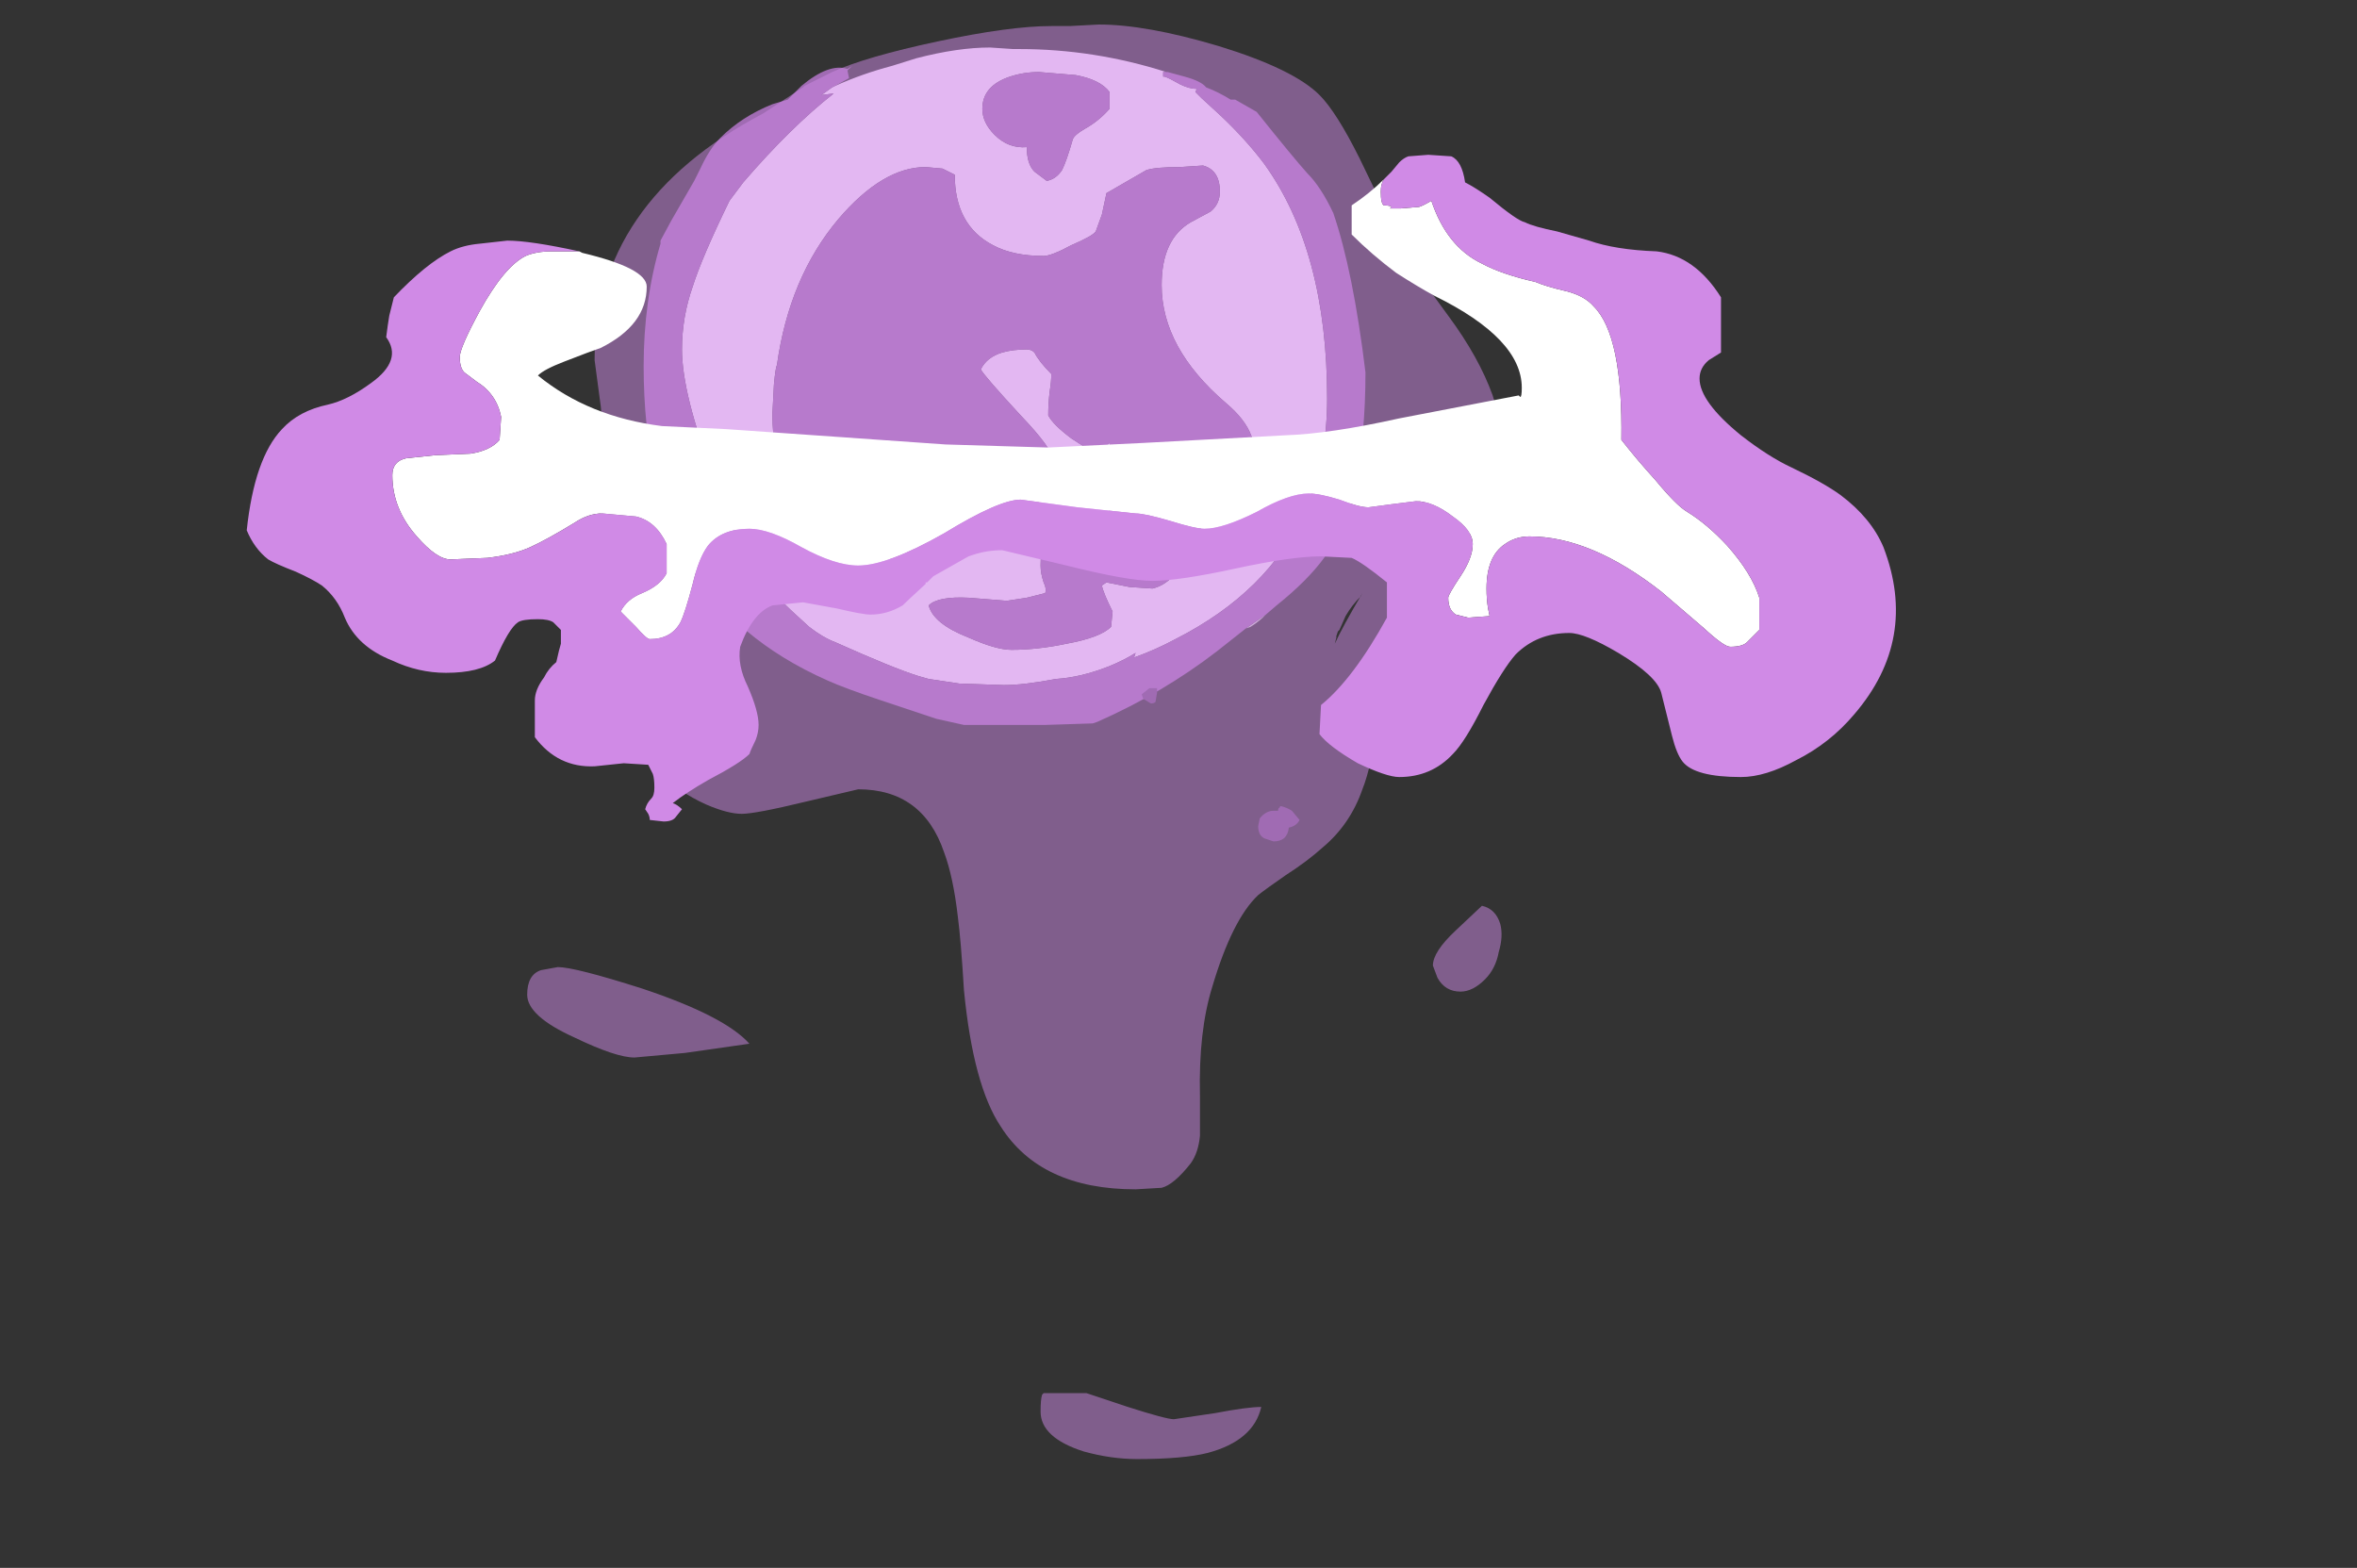 <?xml version="1.0" encoding="UTF-8" standalone="no"?>
<svg xmlns:ffdec="https://www.free-decompiler.com/flash" xmlns:xlink="http://www.w3.org/1999/xlink" ffdec:objectType="frame" height="358.05px" width="538.3px" xmlns="http://www.w3.org/2000/svg">
  <rect width="100%" height="100%" fill="#333333" stroke="none"/>
  <g transform="matrix(1.0, 0.0, 0.0, 1.0, 240.8, 146.3)">
    <use ffdec:characterId="2588" height="46.8" transform="matrix(7.0, 0.0, 0.0, 7.0, -184.45, -140.7)" width="53.8" xlink:href="#shape0"/>
  </g>
  <defs>
    <g id="shape0" transform="matrix(1.0, 0.0, 0.0, 1.0, 26.35, 20.1)">
      <path d="M6.9 -0.85 Q6.65 -0.6 6.4 -0.45 L6.25 -0.4 6.9 -0.85" fill="#cccccc" fill-rule="evenodd" stroke="none"/>
      <path d="M-7.15 -18.1 Q-6.25 -18.5 -5.3 -18.75 L-4.5 -19.0 Q-3.15 -19.35 -2.1 -19.35 L-1.35 -19.3 -1.15 -19.3 Q1.3 -19.3 3.65 -18.55 L3.7 -18.55 3.55 -18.55 3.55 -18.4 3.6 -18.4 Q3.75 -18.35 4.1 -18.15 4.4 -18.0 4.65 -18.0 L4.6 -17.9 4.8 -17.7 5.4 -17.15 Q6.25 -16.35 6.85 -15.55 8.9 -12.7 8.9 -7.9 8.9 -6.05 8.3 -4.55 L8.15 -4.2 Q7.0 -1.6 3.95 -0.05 3.3 0.3 2.6 0.55 L2.65 0.4 Q2.25 0.65 1.75 0.85 0.85 1.2 0.05 1.25 -1.0 1.45 -1.65 1.45 L-3.1 1.4 -4.1 1.25 -4.45 1.15 Q-5.25 0.9 -7.15 0.05 -7.55 -0.1 -8.0 -0.45 L-8.6 -1.0 Q-9.45 -1.8 -9.9 -2.65 L-10.0 -2.75 -11.1 -5.3 Q-12.15 -8.05 -12.15 -9.5 -12.15 -10.55 -11.8 -11.55 -11.5 -12.5 -10.6 -14.35 L-10.15 -14.95 Q-8.6 -16.75 -7.2 -17.85 L-7.6 -17.8 -7.25 -18.05 -7.15 -18.1 M4.1 -15.45 Q3.3 -15.45 3.0 -15.35 L1.7 -14.6 1.55 -13.9 1.35 -13.35 Q1.25 -13.2 0.55 -12.9 -0.1 -12.55 -0.35 -12.55 -1.35 -12.55 -2.0 -12.9 -3.25 -13.55 -3.25 -15.2 -3.55 -15.35 -3.65 -15.4 L-4.2 -15.45 Q-5.6 -15.45 -7.05 -13.75 -8.65 -11.85 -9.05 -9.0 -9.1 -8.9 -9.15 -8.35 L-9.2 -7.4 Q-9.2 -4.7 -7.35 -3.45 -6.75 -3.0 -6.0 -2.8 -5.55 -2.65 -5.3 -2.65 -3.9 -2.75 -2.6 -3.2 -0.05 -4.05 -0.05 -5.9 -0.05 -6.25 -1.1 -7.35 -2.3 -8.65 -2.4 -8.85 -2.2 -9.25 -1.7 -9.4 -1.35 -9.5 -0.9 -9.5 -0.75 -9.5 -0.65 -9.4 -0.5 -9.1 -0.1 -8.7 -0.1 -8.45 -0.15 -8.15 -0.2 -7.75 -0.2 -7.35 -0.05 -7.05 0.55 -6.6 1.15 -6.2 1.25 -6.2 1.5 -6.2 1.65 -6.3 L1.8 -6.45 1.9 -5.7 2.05 -5.15 Q1.85 -3.8 0.95 -3.4 0.65 -3.25 0.2 -3.2 L-0.35 -3.1 Q-0.45 -2.95 -0.45 -2.45 -0.45 -2.2 -0.35 -1.9 -0.25 -1.7 -0.3 -1.55 L-0.9 -1.4 -1.55 -1.3 -2.8 -1.4 Q-3.8 -1.45 -4.1 -1.15 -3.95 -0.55 -2.8 -0.1 -1.9 0.3 -1.4 0.3 -0.55 0.3 0.4 0.1 1.5 -0.1 1.85 -0.45 L1.9 -0.95 Q1.6 -1.55 1.55 -1.8 L1.7 -1.9 2.45 -1.75 3.2 -1.7 Q4.1 -1.9 4.65 -3.55 6.1 -4.75 6.4 -5.6 6.85 -6.7 5.6 -7.75 3.5 -9.55 3.5 -11.6 3.5 -13.1 4.45 -13.65 L5.1 -14.0 Q5.4 -14.25 5.4 -14.65 5.4 -15.35 4.85 -15.5 L4.1 -15.45 M1.8 -17.9 Q1.5 -18.3 0.7 -18.45 L-0.5 -18.55 Q-1.0 -18.55 -1.45 -18.4 -2.35 -18.1 -2.35 -17.35 -2.35 -16.9 -1.95 -16.5 -1.5 -16.05 -0.9 -16.1 -0.9 -15.55 -0.65 -15.3 L-0.25 -15.0 Q0.05 -15.05 0.25 -15.35 0.4 -15.65 0.6 -16.35 0.65 -16.5 1.0 -16.7 1.45 -16.95 1.8 -17.35 L1.8 -17.9" fill="#f9e5ff" fill-rule="evenodd" stroke="none"/>
      <path d="M-7.15 -18.1 L-7.25 -18.05 -7.6 -17.8 -7.2 -17.85 Q-8.6 -16.75 -10.15 -14.95 L-10.6 -14.35 Q-11.5 -12.5 -11.8 -11.55 -12.15 -10.55 -12.15 -9.5 -12.15 -8.05 -11.1 -5.3 L-10.0 -2.75 -9.9 -2.65 Q-9.45 -1.8 -8.6 -1.0 L-8.0 -0.45 Q-7.55 -0.1 -7.15 0.05 -5.25 0.9 -4.45 1.15 L-4.1 1.25 -3.1 1.4 -1.65 1.45 Q-1.0 1.45 0.05 1.25 0.85 1.2 1.75 0.85 2.25 0.65 2.65 0.4 L2.6 0.55 Q3.3 0.3 3.95 -0.05 7.0 -1.6 8.15 -4.2 L8.3 -4.55 Q8.9 -6.05 8.9 -7.9 8.9 -12.7 6.85 -15.55 6.25 -16.35 5.4 -17.15 L4.8 -17.7 4.6 -17.9 4.65 -18.0 Q4.4 -18.0 4.1 -18.15 3.75 -18.35 3.6 -18.4 L3.55 -18.4 3.55 -18.55 3.7 -18.55 4.25 -18.4 Q4.8 -18.25 4.95 -18.05 5.35 -17.9 5.75 -17.65 L5.9 -17.65 6.6 -17.25 Q7.8 -15.75 8.25 -15.25 8.7 -14.8 9.1 -13.95 9.75 -12.05 10.15 -8.75 10.15 -4.6 8.8 -2.7 8.25 -1.95 7.25 -1.15 L6.9 -0.85 6.25 -0.4 5.3 0.35 Q3.55 1.7 1.4 2.65 L1.25 2.7 -0.3 2.75 -2.95 2.75 -3.85 2.55 -5.65 1.95 Q-6.85 1.55 -7.4 1.3 -10.45 -0.05 -11.9 -2.5 -13.4 -5.0 -13.4 -8.95 -13.4 -11.1 -12.85 -12.95 L-12.85 -13.05 -12.5 -13.7 -11.75 -15.0 -11.55 -15.4 Q-11.25 -16.05 -10.9 -16.4 -10.2 -17.1 -9.2 -17.5 L-8.7 -17.65 -8.25 -18.1 Q-7.35 -18.85 -6.75 -18.65 L-6.6 -18.75 -6.75 -18.6 -6.7 -18.35 -7.15 -18.1 M1.8 -17.9 L1.8 -17.35 Q1.45 -16.95 1.0 -16.7 0.65 -16.5 0.6 -16.35 0.4 -15.65 0.25 -15.35 0.05 -15.05 -0.25 -15.0 L-0.65 -15.3 Q-0.9 -15.55 -0.9 -16.1 -1.5 -16.05 -1.95 -16.5 -2.35 -16.9 -2.35 -17.35 -2.35 -18.1 -1.45 -18.4 -1.0 -18.55 -0.5 -18.55 L0.7 -18.45 Q1.5 -18.3 1.8 -17.9 M4.1 -15.45 L4.85 -15.5 Q5.4 -15.35 5.4 -14.65 5.4 -14.25 5.1 -14.0 L4.45 -13.65 Q3.5 -13.1 3.5 -11.6 3.5 -9.55 5.6 -7.75 6.85 -6.7 6.4 -5.6 6.1 -4.75 4.65 -3.55 4.1 -1.9 3.2 -1.7 L2.45 -1.75 1.7 -1.9 1.55 -1.8 Q1.6 -1.55 1.9 -0.95 L1.85 -0.45 Q1.5 -0.1 0.4 0.1 -0.55 0.3 -1.4 0.3 -1.9 0.3 -2.8 -0.1 -3.95 -0.55 -4.1 -1.15 -3.8 -1.45 -2.8 -1.4 L-1.55 -1.3 -0.9 -1.4 -0.3 -1.55 Q-0.25 -1.7 -0.35 -1.9 -0.45 -2.2 -0.45 -2.45 -0.45 -2.95 -0.35 -3.1 L0.2 -3.2 Q0.65 -3.25 0.95 -3.4 1.85 -3.8 2.05 -5.15 L1.9 -5.7 1.8 -6.45 1.65 -6.3 Q1.5 -6.2 1.25 -6.2 1.15 -6.2 0.55 -6.6 -0.05 -7.05 -0.2 -7.35 -0.2 -7.75 -0.15 -8.15 -0.1 -8.45 -0.1 -8.7 -0.5 -9.1 -0.65 -9.4 -0.75 -9.5 -0.9 -9.5 -1.35 -9.5 -1.7 -9.4 -2.2 -9.25 -2.4 -8.85 -2.3 -8.65 -1.1 -7.35 -0.05 -6.25 -0.05 -5.9 -0.05 -4.05 -2.6 -3.2 -3.9 -2.75 -5.3 -2.65 -5.55 -2.65 -6.0 -2.8 -6.75 -3.0 -7.35 -3.45 -9.2 -4.7 -9.2 -7.4 L-9.15 -8.35 Q-9.1 -8.9 -9.05 -9.0 -8.65 -11.85 -7.05 -13.75 -5.6 -15.45 -4.2 -15.45 L-3.65 -15.4 Q-3.55 -15.35 -3.25 -15.2 -3.25 -13.55 -2.0 -12.9 -1.35 -12.55 -0.35 -12.55 -0.1 -12.55 0.55 -12.9 1.25 -13.2 1.35 -13.35 L1.55 -13.9 1.7 -14.6 3.0 -15.35 Q3.3 -15.45 4.1 -15.45" fill="#a06bb3" fill-rule="evenodd" stroke="none"/>
      <path d="M1.45 -20.1 Q3.0 -20.1 5.35 -19.4 7.8 -18.65 8.65 -17.8 9.2 -17.25 9.95 -15.75 L11.45 -12.65 Q11.7 -12.15 12.85 -10.6 13.85 -9.25 14.3 -8.0 14.95 -6.0 13.9 -4.05 13.4 -3.05 12.1 -1.65 11.3 -0.85 10.95 0.35 10.75 1.0 10.55 2.6 10.35 4.1 10.05 4.85 9.65 6.0 8.75 6.75 8.25 7.2 7.55 7.65 6.9 8.1 6.65 8.3 5.8 9.1 5.15 11.3 4.7 12.75 4.75 14.85 L4.75 16.15 Q4.7 16.7 4.45 17.05 3.9 17.75 3.5 17.85 L2.65 17.9 Q-0.45 17.9 -1.75 15.85 -2.65 14.5 -2.95 11.4 -3.05 9.75 -3.15 9.0 -3.3 7.7 -3.6 6.9 -4.3 4.85 -6.4 4.85 L-8.1 5.25 Q-9.75 5.65 -10.2 5.65 -10.65 5.65 -11.35 5.35 -12.25 4.95 -13.05 4.2 -15.25 2.1 -15.25 -1.7 -15.25 -1.95 -14.95 -3.4 -14.65 -4.85 -14.65 -5.2 -14.65 -6.3 -14.8 -7.65 L-15.0 -9.15 Q-15.0 -14.3 -9.5 -17.2 L-8.2 -18.05 -8.15 -18.1 -7.25 -18.55 Q-6.15 -19.05 -3.8 -19.55 -1.45 -20.05 -0.1 -20.05 L0.5 -20.05 1.45 -20.1 M9.3 -0.35 L9.25 -0.3 9.2 -0.15 9.2 -0.1 9.15 0.1 Q9.4 -0.45 10.05 -1.55 L10.0 -1.45 Q9.7 -1.15 9.5 -0.8 L9.3 -0.35 M12.65 -6.75 L12.65 -6.8 Q12.5 -6.05 12.15 -5.15 11.9 -4.55 11.5 -3.75 L11.8 -4.15 Q12.75 -5.45 12.65 -6.75 M12.5 11.0 L12.35 10.6 Q12.35 10.15 13.1 9.45 L13.95 8.65 Q14.4 8.75 14.55 9.25 14.65 9.65 14.5 10.15 14.4 10.7 14.05 11.05 13.65 11.45 13.25 11.45 12.75 11.45 12.5 11.0 M0.95 26.45 Q-0.45 26.0 -0.45 25.15 -0.45 24.75 -0.4 24.6 L-0.35 24.55 1.05 24.55 2.4 25.0 Q3.65 25.4 3.9 25.4 L5.25 25.2 Q6.3 25.0 6.75 25.0 6.5 26.1 5.0 26.5 4.2 26.7 2.7 26.7 1.85 26.7 0.95 26.45 M-13.7 13.6 Q-14.3 13.6 -15.65 12.95 -17.2 12.25 -17.2 11.55 -17.2 10.9 -16.75 10.75 L-16.2 10.65 Q-15.65 10.65 -13.45 11.35 -10.75 12.25 -9.95 13.15 L-12.05 13.45 -13.7 13.6" fill="#ce8ae6" fill-opacity="0.502" fill-rule="evenodd" stroke="none"/>
      <path d="M6.85 6.45 Q6.65 6.35 6.65 6.05 L6.7 5.8 Q6.9 5.55 7.15 5.55 L7.3 5.55 Q7.3 5.45 7.35 5.45 7.35 5.4 7.4 5.4 7.6 5.45 7.75 5.55 L8.0 5.85 Q7.9 6.05 7.65 6.1 7.6 6.55 7.15 6.55 L6.85 6.45 M3.15 2.05 L2.9 1.9 2.85 1.75 3.1 1.55 3.35 1.55 3.35 1.7 3.3 2.0 Q3.25 2.05 3.15 2.05" fill="#a06bb3" fill-rule="evenodd" stroke="none"/>
      <path d="M10.75 -15.05 Q10.65 -14.9 10.65 -14.65 10.65 -14.25 10.75 -14.2 10.95 -14.2 11.0 -14.15 L10.95 -14.1 11.3 -14.1 11.9 -14.15 Q12.05 -14.2 12.3 -14.35 12.8 -12.85 13.95 -12.3 14.6 -11.95 15.7 -11.7 16.05 -11.55 16.7 -11.4 17.3 -11.25 17.6 -10.9 18.55 -9.95 18.5 -6.55 19.05 -5.85 19.6 -5.25 20.3 -4.4 20.65 -4.2 21.3 -3.8 21.95 -3.1 22.75 -2.2 23.0 -1.4 L23.0 -0.35 22.6 0.05 Q22.45 0.2 22.05 0.2 21.85 0.2 21.2 -0.4 L19.8 -1.6 Q17.5 -3.4 15.5 -3.4 15.05 -3.4 14.7 -3.15 14.1 -2.75 14.1 -1.7 14.1 -1.35 14.15 -1.05 L14.2 -0.8 13.5 -0.75 13.1 -0.85 Q12.85 -1.0 12.85 -1.4 12.85 -1.5 13.25 -2.1 13.65 -2.7 13.65 -3.15 13.65 -3.6 13.0 -4.05 12.35 -4.55 11.8 -4.55 L11.0 -4.45 10.25 -4.35 Q9.95 -4.35 9.3 -4.6 8.65 -4.8 8.3 -4.8 7.65 -4.8 6.6 -4.2 5.5 -3.65 4.9 -3.65 4.6 -3.65 3.8 -3.9 2.95 -4.15 2.65 -4.15 L0.75 -4.35 -1.1 -4.6 Q-1.8 -4.6 -3.6 -3.5 -5.45 -2.45 -6.4 -2.45 -7.15 -2.45 -8.25 -3.05 -9.3 -3.65 -9.95 -3.65 -10.85 -3.65 -11.3 -3.1 -11.6 -2.7 -11.8 -1.85 -12.05 -0.9 -12.2 -0.6 -12.5 -0.05 -13.2 -0.05 -13.3 -0.05 -13.65 -0.45 L-14.15 -0.95 Q-13.95 -1.35 -13.45 -1.55 -12.85 -1.8 -12.65 -2.2 L-12.65 -3.15 Q-13.0 -3.9 -13.65 -4.05 L-14.75 -4.15 Q-15.2 -4.15 -15.65 -3.85 -16.55 -3.3 -17.1 -3.05 -17.65 -2.8 -18.5 -2.7 L-19.7 -2.65 Q-20.15 -2.65 -20.8 -3.4 -21.6 -4.3 -21.6 -5.4 -21.6 -5.85 -21.15 -5.95 L-20.2 -6.05 -19.05 -6.1 Q-18.4 -6.2 -18.1 -6.55 L-18.05 -7.3 Q-18.2 -8.05 -18.85 -8.45 L-19.25 -8.75 Q-19.4 -8.9 -19.4 -9.25 -19.4 -9.55 -18.75 -10.75 -17.95 -12.2 -17.25 -12.55 -16.9 -12.7 -16.4 -12.7 L-15.5 -12.7 -15.4 -12.65 Q-13.3 -12.15 -13.3 -11.55 -13.3 -10.3 -14.8 -9.55 -15.1 -9.45 -16.0 -9.1 -16.65 -8.85 -16.85 -8.65 -15.2 -7.3 -12.8 -7.0 L-10.7 -6.9 -8.55 -6.75 -3.55 -6.4 -0.2 -6.3 2.9 -6.45 7.55 -6.7 Q9.0 -6.75 11.25 -7.25 L15.15 -8.0 15.2 -7.95 Q15.25 -7.95 15.25 -8.25 15.25 -9.85 12.4 -11.25 11.85 -11.55 11.15 -12.0 10.35 -12.6 9.7 -13.25 L9.7 -14.2 Q10.3 -14.6 10.75 -15.05" fill="#ffffff" fill-rule="evenodd" stroke="none"/>
      <path d="M-15.5 -12.7 L-16.4 -12.7 Q-16.9 -12.7 -17.25 -12.55 -17.95 -12.2 -18.75 -10.75 -19.4 -9.55 -19.4 -9.25 -19.4 -8.9 -19.25 -8.75 L-18.85 -8.45 Q-18.2 -8.05 -18.05 -7.3 L-18.1 -6.55 Q-18.4 -6.2 -19.05 -6.1 L-20.2 -6.05 -21.15 -5.95 Q-21.6 -5.85 -21.6 -5.4 -21.6 -4.3 -20.8 -3.4 -20.15 -2.65 -19.7 -2.65 L-18.5 -2.7 Q-17.65 -2.8 -17.1 -3.05 -16.55 -3.3 -15.65 -3.85 -15.2 -4.15 -14.75 -4.15 L-13.65 -4.05 Q-13.0 -3.9 -12.65 -3.15 L-12.65 -2.2 Q-12.85 -1.8 -13.45 -1.55 -13.95 -1.35 -14.15 -0.95 L-13.65 -0.45 Q-13.3 -0.05 -13.2 -0.05 -12.5 -0.05 -12.2 -0.6 -12.05 -0.9 -11.8 -1.85 -11.6 -2.7 -11.3 -3.1 -10.85 -3.65 -9.95 -3.65 -9.3 -3.65 -8.25 -3.05 -7.15 -2.45 -6.4 -2.45 -5.45 -2.45 -3.6 -3.5 -1.8 -4.6 -1.1 -4.6 L0.75 -4.35 2.65 -4.15 Q2.95 -4.15 3.8 -3.9 4.6 -3.65 4.9 -3.65 5.5 -3.65 6.6 -4.2 7.65 -4.8 8.3 -4.8 8.65 -4.8 9.3 -4.6 9.95 -4.35 10.25 -4.35 L11.0 -4.45 11.8 -4.55 Q12.35 -4.55 13.0 -4.05 13.65 -3.6 13.65 -3.15 13.65 -2.7 13.25 -2.1 12.85 -1.5 12.85 -1.4 12.85 -1.0 13.1 -0.85 L13.5 -0.75 14.2 -0.8 14.15 -1.05 Q14.1 -1.35 14.1 -1.7 14.1 -2.75 14.7 -3.15 15.05 -3.4 15.5 -3.4 17.5 -3.4 19.8 -1.6 L21.2 -0.4 Q21.85 0.2 22.05 0.2 22.45 0.2 22.6 0.05 L23.0 -0.35 23.0 -1.4 Q22.75 -2.2 21.95 -3.1 21.3 -3.8 20.65 -4.2 20.3 -4.4 19.6 -5.25 19.05 -5.85 18.5 -6.55 18.55 -9.95 17.6 -10.9 17.3 -11.25 16.7 -11.4 16.05 -11.55 15.7 -11.7 14.6 -11.95 13.95 -12.3 12.8 -12.85 12.3 -14.35 12.05 -14.2 11.9 -14.15 L11.3 -14.1 10.95 -14.1 11.0 -14.15 Q10.95 -14.2 10.75 -14.2 10.65 -14.25 10.65 -14.65 10.65 -14.9 10.75 -15.05 L11.0 -15.3 11.25 -15.6 Q11.4 -15.75 11.55 -15.8 L12.2 -15.85 12.95 -15.8 Q13.3 -15.65 13.4 -14.95 13.7 -14.8 14.2 -14.45 15.1 -13.7 15.35 -13.65 15.65 -13.5 16.4 -13.35 L17.45 -13.05 Q18.3 -12.75 19.65 -12.7 20.9 -12.55 21.75 -11.2 L21.75 -9.4 21.35 -9.15 Q21.05 -8.9 21.05 -8.55 21.05 -7.8 22.4 -6.7 23.3 -6.0 24.05 -5.65 25.1 -5.15 25.65 -4.75 26.65 -4.0 27.05 -3.05 28.2 -0.05 26.1 2.4 25.3 3.35 24.2 3.9 23.2 4.45 22.4 4.45 20.9 4.45 20.5 3.95 20.3 3.7 20.15 3.1 L19.8 1.7 Q19.65 1.15 18.4 0.4 17.3 -0.25 16.8 -0.25 15.75 -0.25 15.05 0.45 14.65 0.9 14.0 2.1 13.4 3.3 13.0 3.7 12.3 4.45 11.25 4.45 10.85 4.45 9.9 4.0 8.95 3.45 8.65 3.05 L8.7 2.1 Q9.75 1.25 10.85 -0.75 L10.85 -1.9 Q10.05 -2.55 9.7 -2.7 L8.7 -2.75 Q7.75 -2.75 5.9 -2.35 4.05 -1.95 3.2 -1.95 2.4 -1.95 0.4 -2.45 L-1.7 -2.95 Q-2.2 -2.95 -2.65 -2.8 L-2.8 -2.75 -3.95 -2.1 -4.15 -1.9 -4.2 -1.9 -4.2 -1.85 Q-4.8 -1.3 -4.95 -1.15 -5.45 -0.85 -6.0 -0.85 -6.25 -0.85 -7.1 -1.05 L-8.2 -1.25 -9.2 -1.15 Q-9.85 -0.9 -10.25 0.2 -10.35 0.8 -10.0 1.5 -9.65 2.3 -9.65 2.75 -9.65 3.0 -9.75 3.25 -9.9 3.55 -9.95 3.7 -10.25 4.0 -11.3 4.55 -12.0 4.95 -12.45 5.3 -12.3 5.35 -12.15 5.5 L-12.35 5.75 Q-12.45 5.9 -12.75 5.9 L-13.2 5.85 Q-13.2 5.75 -13.25 5.65 L-13.35 5.5 Q-13.3 5.3 -13.15 5.15 -13.05 5.05 -13.05 4.8 -13.05 4.5 -13.1 4.35 L-13.25 4.05 -14.05 4.0 -15.0 4.1 Q-16.2 4.15 -16.95 3.15 L-16.95 1.95 Q-16.95 1.6 -16.65 1.2 -16.5 0.9 -16.25 0.7 -16.15 0.25 -16.1 0.1 L-16.1 -0.35 -16.35 -0.6 Q-16.5 -0.7 -16.85 -0.7 -17.35 -0.7 -17.5 -0.6 -17.8 -0.4 -18.25 0.65 -18.75 1.05 -19.85 1.05 -20.75 1.05 -21.6 0.65 -22.75 0.2 -23.15 -0.75 -23.4 -1.4 -23.9 -1.8 -24.2 -2.0 -24.75 -2.25 -25.4 -2.5 -25.65 -2.65 -26.1 -3.0 -26.35 -3.6 -26.1 -5.95 -25.2 -6.9 -24.65 -7.5 -23.7 -7.7 -23.05 -7.85 -22.3 -8.4 -21.25 -9.15 -21.8 -9.9 -21.75 -10.3 -21.7 -10.6 L-21.55 -11.2 Q-20.5 -12.3 -19.7 -12.7 -19.3 -12.9 -18.75 -12.95 L-17.85 -13.05 Q-17.1 -13.05 -15.5 -12.7" fill="#d08ae6" fill-rule="evenodd" stroke="none"/>
    </g>
  </defs>
</svg>
